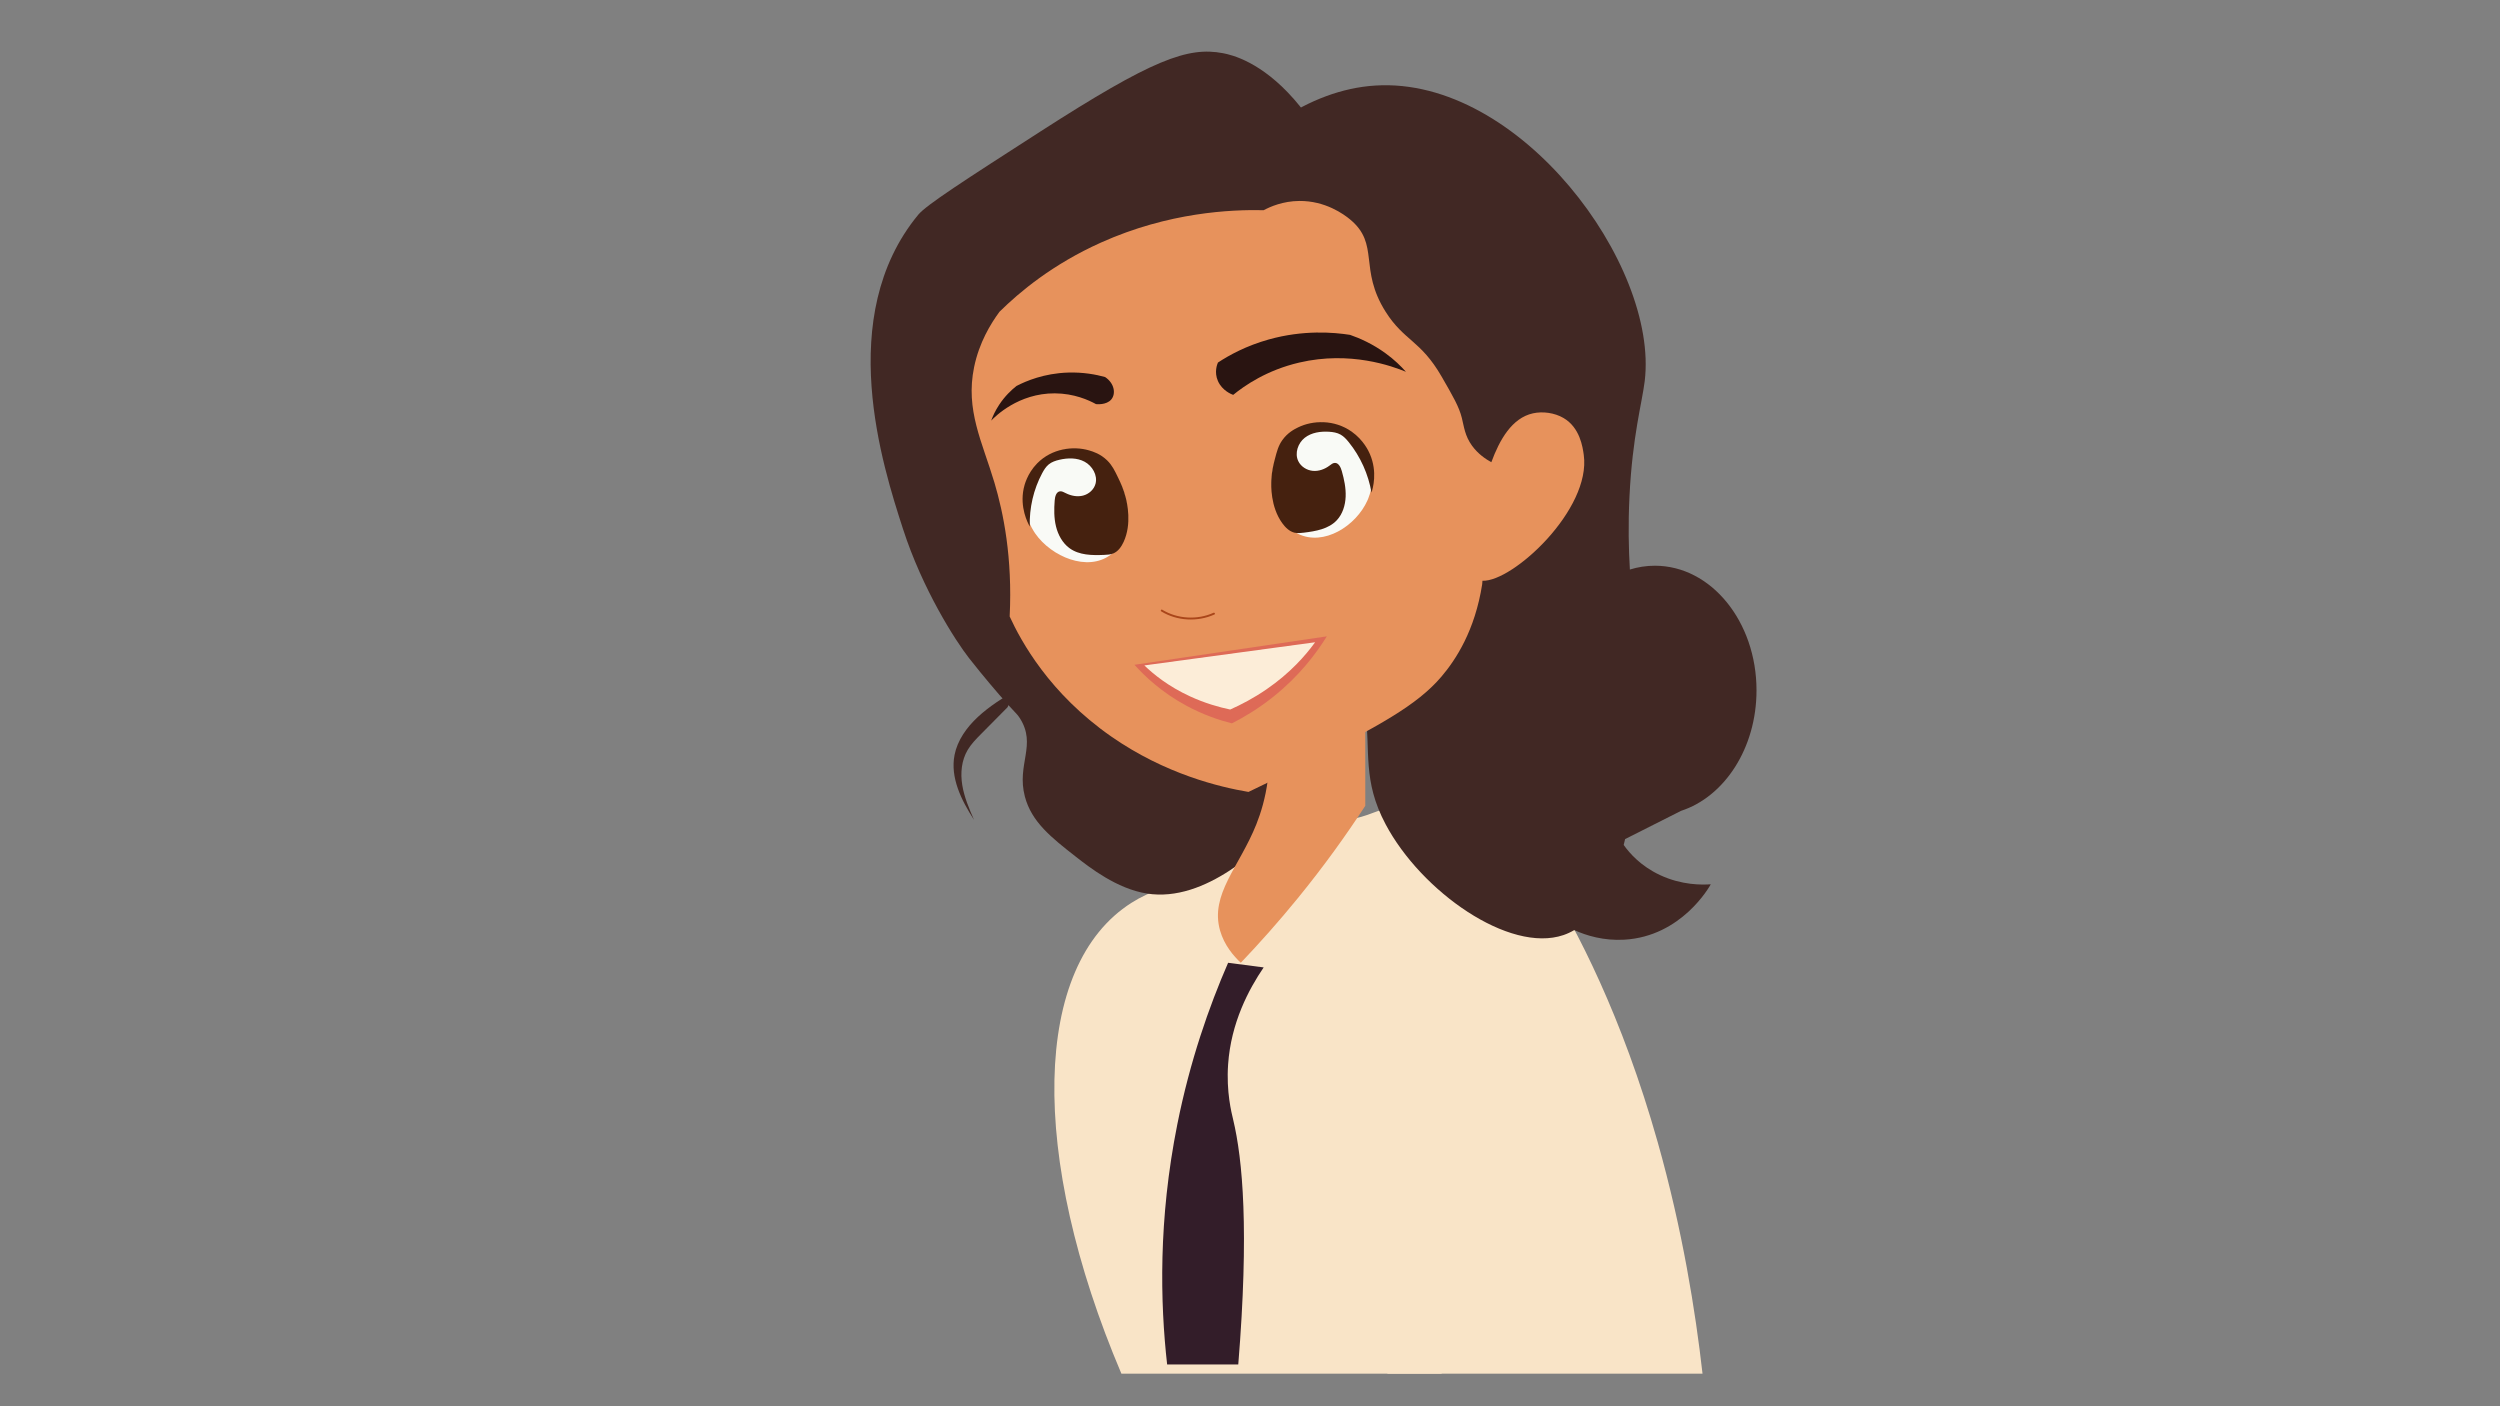 <?xml version="1.0" encoding="utf-8"?>
<!-- Generator: Adobe Illustrator 23.0.5, SVG Export Plug-In . SVG Version: 6.00 Build 0)  -->
<svg version="1.1" id="圖層_1" xmlns="http://www.w3.org/2000/svg" xmlns:xlink="http://www.w3.org/1999/xlink" x="0px" y="0px"
	 viewBox="0 0 1920 1080" style="enable-background:new 0 0 1920 1080;" xml:space="preserve">
<rect x="0" y="0" width="1920" height="1080" fill="#808080" stroke="none"/>
<style type="text/css">
	.st0{fill:#F9E4C7;}
	.st1{fill:#412824;}
	.st2{fill:#E7925C;}
	.st3{fill:#291411;}
	.st4{fill:#DE6A57;}
	.st5{fill:#FCEDD8;}
	.st6{fill:#AA461A;}
	.st7{fill:#331D29;}
	.st8{fill:#F9FAF6;}
	.st9{fill:#45210F;}
</style>
<path class="st0" d="M1186.48,674.25L1065.42,1055h242.12c-5.44-48.04-15.38-110.38-34.39-177.68
	C1245.68,780.07,1211,713.93,1186.48,674.25z"/>
<g>
	<path class="st0" d="M1107.07,1055H861.24c-71.31-167.94-68.44-313.44,7.8-361.68c13.52-8.56,32.18-15.84,58.53-17.73
		c6.56-6.81,15.63-15.53,27.31-24.82c19.33-15.37,29.27-23.1,42.92-24.82c14.93-1.89,16.63,4.96,35.12,3.55
		c19.74-1.51,25.45-9.9,35.12-7.09c6.68,1.94,15.14,9.19,19.51,35.46c5.99,4.74,16.5,12.16,31.22,17.73
		c38.17,14.45,66.03,1.86,78.04,7.09C1218.88,692.28,1212.41,772.72,1107.07,1055z"/>
	<g>
		<path class="st1" d="M1291.04,622.73c33.37-10.87,57.96-48.17,57.96-92.52c0-52.88-34.94-95.74-78.04-95.74
			c-6.63,0-13.07,1.02-19.22,2.93c-0.93-15.55-1.37-34.32-0.3-56.12c2.28-46.56,9.69-71.96,11.71-88.65
			c10.77-89.27-96.11-233.84-206.81-226.94c-103.14,6.43-193.8,143.36-171.69,239.35c22.06,95.77,148.69,117.44,163.89,239.35
			c4.12,33.08-2.27,54.93,15.61,88.65c27.44,51.73,95.01,99.25,136.57,85.1c2.9-0.99,5.67-2.28,8.3-3.84
			c9.27,4.22,22.58,8.31,38.52,7.38c43.95-2.56,65.39-40.79,66.34-42.55c-6.63,0.48-22.22,0.78-39.02-7.09
			c-14.48-6.78-23.18-16.5-27.86-23.11c0.37-1.5,0.74-3,1.09-4.52L1291.04,622.73z"/>
		<path class="st1" d="M993.91,76.33c93.27,106.52,125.58,421.91-7.8,556.71c-16.48,16.65-59.8,60.44-105.36,53.19
			c-23.08-3.67-43.93-20-54.63-28.37c-18.47-14.46-33.87-26.51-39.02-46.1c-6.54-24.89,9.36-39.54-3.9-60.28
			c-2.41-3.77-2.59-2.74-15.61-17.73c0,0-12.22-14.06-23.41-28.37c-10.3-13.16-35.6-52.47-50.73-99.29
			c-15.5-47.98-52.66-162.99,11.71-241.12c6.24-7.58,35.38-26.33,93.65-63.83c86.09-55.4,113.28-65.48,140.48-60.28
			C946.01,42.15,968.59,47.41,993.91,76.33z"/>
		<g>
			<path class="st1" d="M780.39,529.71c-10.29,6.37-20.66,12.79-29.36,20.88c-8.7,8.09-15.74,18.06-17.93,29.2
				c-3.42,17.33,5.13,34.68,14.95,49.85c-3.81-8.65-7.51-17.43-9.02-26.64c-1.5-9.21-0.66-19,4.23-27.18
				c2.7-4.52,6.53-8.4,10.31-12.22c6.74-6.81,13.49-13.63,20.23-20.44"/>
		</g>
	</g>
	<path class="st2" d="M1216.33,349.36c-0.84-6.06-2.92-20.99-15.61-28.37c-6.83-3.97-15.82-5.22-23.41-3.55
		c-16.18,3.57-25.64,20.34-31.96,37.54c-4.41-2.41-10.28-6.38-14.86-12.71c-5.44-7.53-6.06-14.26-7.8-21.28
		c-2.12-8.55-6.62-16.33-15.61-31.91c-16.01-27.74-28.76-27.24-42.92-49.64c-20.9-33.07-4.26-51.81-27.31-70.92
		c-4.76-3.95-19.01-14.37-39.02-14.18c-12.62,0.12-22.29,4.4-27.31,7.09c-25.12-0.55-72.94,1.54-124.87,24.82
		c-37.26,16.7-62.75,38.09-78.04,53.19c-6.74,9.14-15.62,23.62-19.51,42.55c-6.79,33.08,6.28,57.32,15.61,88.65
		c6.91,23.22,13.94,57.64,11.71,102.83c8.76,19.05,30.53,59.14,78.04,92.19c41.66,28.99,83.35,38.82,105.36,42.55
		c10.45-4.95,25.32-12.16,42.92-21.28c57.31-29.69,86.36-45,105.36-67.37c10.91-12.85,25.66-35.2,31.22-70.92
		c0.07-0.87,0.13-1.74,0.2-2.61C1161.84,447,1222.15,391.22,1216.33,349.36z"/>
	<g>
		<g>
			<path class="st3" d="M1079.75,285.54c-10.23-4.25-42.63-16.27-81.94-7.09c-24.98,5.83-42,17.71-50.73,24.82
				c-1.26-0.46-8.44-3.23-11.71-10.64c-3.02-6.86-0.56-12.89,0-14.18c8.71-5.73,21.77-12.9,39.02-17.73
				c26.72-7.48,49.82-5.51,62.43-3.55c7.35,2.54,17.23,6.84,27.31,14.18C1070.83,276.22,1075.95,281.22,1079.75,285.54z"/>
			<path class="st3" d="M761.22,323.04c2.9-3.03,20.79-21.09,48.88-20.95c14.87,0.08,26.08,5.22,31.63,8.27
				c0.33,0.04,7.94,0.89,11.71-3.55c3.73-4.4,2.44-12.51-4.74-17.25c-6.81-1.89-16.68-3.82-28.54-3.43
				c-18.38,0.61-32.17,6.5-39.48,10.28c-3.91,3.09-8.94,7.8-13.34,14.49C764.41,315.33,762.5,319.54,761.22,323.04z"/>
		</g>
	</g>
	<g>
		<path class="st4" d="M946.09,555.55c9.44-4.79,20.24-11.26,31.28-20.02c20.43-16.19,33.54-33.73,41.63-46.82
			c-49.24,7.28-98.48,14.56-147.73,21.84c8,8.93,20.97,21.23,39.9,31.45C924.26,549.06,936.47,553.13,946.09,555.55z"/>
		<path class="st5" d="M944.78,544.92c8.41-3.73,18.04-8.76,27.91-15.54c18.25-12.54,30.03-26.05,37.31-36.12
			c-43.71,5.93-87.42,11.85-131.13,17.78c7.01,6.78,18.4,16.09,35.09,23.77C925.48,540.12,936.27,543.14,944.78,544.92z"/>
	</g>
	<g>
		<g>
			<path class="st6" d="M891.82,469.55c12.12,7.43,27.99,8.23,40.9,2.36c0.88-0.4,0.12-1.69-0.76-1.3
				c-12.42,5.65-27.75,4.77-39.38-2.36C891.76,467.75,891,469.04,891.82,469.55L891.82,469.55z"/>
		</g>
	</g>
	<path class="st2" d="M1048.54,618.85c-14.57,22.38-31.69,46.26-51.79,70.92c-14.72,18.06-29.45,34.59-43.82,49.64
		c-5.42-5.1-12.69-13.39-15.94-24.82c-7.86-27.67,14.86-48.88,27.89-81.56c7.13-17.89,13.53-44.66,7.97-81.56
		c25.23,0,50.46,0,75.69,0C1048.54,573.94,1048.54,596.39,1048.54,618.85z"/>
	<path class="st7" d="M896.36,1047.91c18.21,0,36.42,0,54.63,0c8.4-103.31,3.38-157.41-3.9-187.93c-1.32-5.54-5.37-21.41-3.9-42.55
		c2.22-32.02,15.81-57.56,27.31-74.46c-9.1-1.18-18.21-2.36-27.31-3.55c-14.71,33.79-29.31,75.48-39.02,124.11
		C889.53,936.76,891.03,1000.46,896.36,1047.91z"/>
	<g>
		<path class="st8" d="M826.84,344.95c-17.06-1.31-32.84,9.92-38.36,25.79c-6.73,19.32,4.87,36.52,6.63,39.05
			c12.44,17.82,40.06,29.39,57.59,16.46c14.77-10.88,15.2-33.85,10.13-48.91C861.96,374.78,852.05,346.88,826.84,344.95z"/>
		<g>
			<path class="st9" d="M850.32,353.61c-5.19-5.07-10.89-6.82-13.89-7.7c-12.13-3.57-28.56-1.56-39.87,9.95
				c-7.73,7.88-9.87,16.95-10.37,19.31c-3.07,14.56,3.04,26.3,4.68,29.23c-0.43-14.28,2.89-28.57,9.5-40.94
				c1.34-2.5,2.85-4.98,5.01-6.76c2.36-1.95,5.34-2.93,8.3-3.61c6.38-1.47,13.4-1.65,19.29,1.51c5.89,3.16,10.14,10.37,8.4,16.89
				c-1.21,4.53-5.11,7.95-9.53,9.11c-4.41,1.15-9.22,0.24-13.37-1.87c-1.44-0.73-2.96-1.63-4.52-1.38
				c-2.82,0.46-3.73,4.09-3.95,7.04c-0.51,6.61-0.58,13.35,0.99,19.82c1.57,6.48,4.94,12.71,10.2,16.64
				c7.6,5.67,17.63,5.69,26.88,5.3c2.36-0.1,4.78-0.22,6.96-1.13c3.7-1.54,6.2-5.12,7.92-8.84c6.42-13.9,2.63-29.96,1.64-33.95
				c-1.66-6.65-4.02-11.53-5.77-15.17C856,361.22,854.12,357.33,850.32,353.61z"/>
		</g>
	</g>
	<g>
		<path class="st8" d="M1006.15,325.73c16.53-4.08,34.26,4.38,42.84,19.09c10.44,17.91,2.45,36.72,1.21,39.5
			c-8.71,19.57-33.58,35.46-53.39,25.61c-16.68-8.29-21.66-30.81-19.65-46.46C977.51,360.82,981.73,331.75,1006.15,325.73z"/>
		<g>
			<path class="st9" d="M984.77,338.09c4.1-5.83,9.36-8.49,12.14-9.85c11.23-5.5,27.79-6.21,41.19,3.27
				c9.17,6.49,13.07,15.06,14.02,17.3c5.9,13.82,2.22,26.36,1.19,29.52c-2.41-14.12-8.5-27.63-17.45-38.72
				c-1.81-2.25-3.79-4.43-6.27-5.83c-2.71-1.53-5.83-2.01-8.88-2.2c-6.57-0.4-13.51,0.57-18.68,4.64
				c-5.17,4.07-7.92,11.86-4.92,17.99c2.09,4.26,6.61,6.99,11.17,7.4c4.57,0.41,9.12-1.27,12.78-4.02c1.27-0.95,2.59-2.09,4.17-2.09
				c2.86-0.01,4.48,3.42,5.28,6.28c1.81,6.41,3.22,13.03,2.95,19.66c-0.26,6.63-2.34,13.31-6.74,18.04
				c-6.35,6.82-16.22,8.48-25.39,9.61c-2.35,0.29-4.74,0.56-7.07,0.03c-3.94-0.91-7.11-4.03-9.54-7.4
				c-9.07-12.62-8.52-29.04-8.33-33.12c0.32-6.81,1.67-12,2.67-15.86C980.69,346.5,981.76,342.37,984.77,338.09z"/>
		</g>
	</g>
</g>
</svg>
